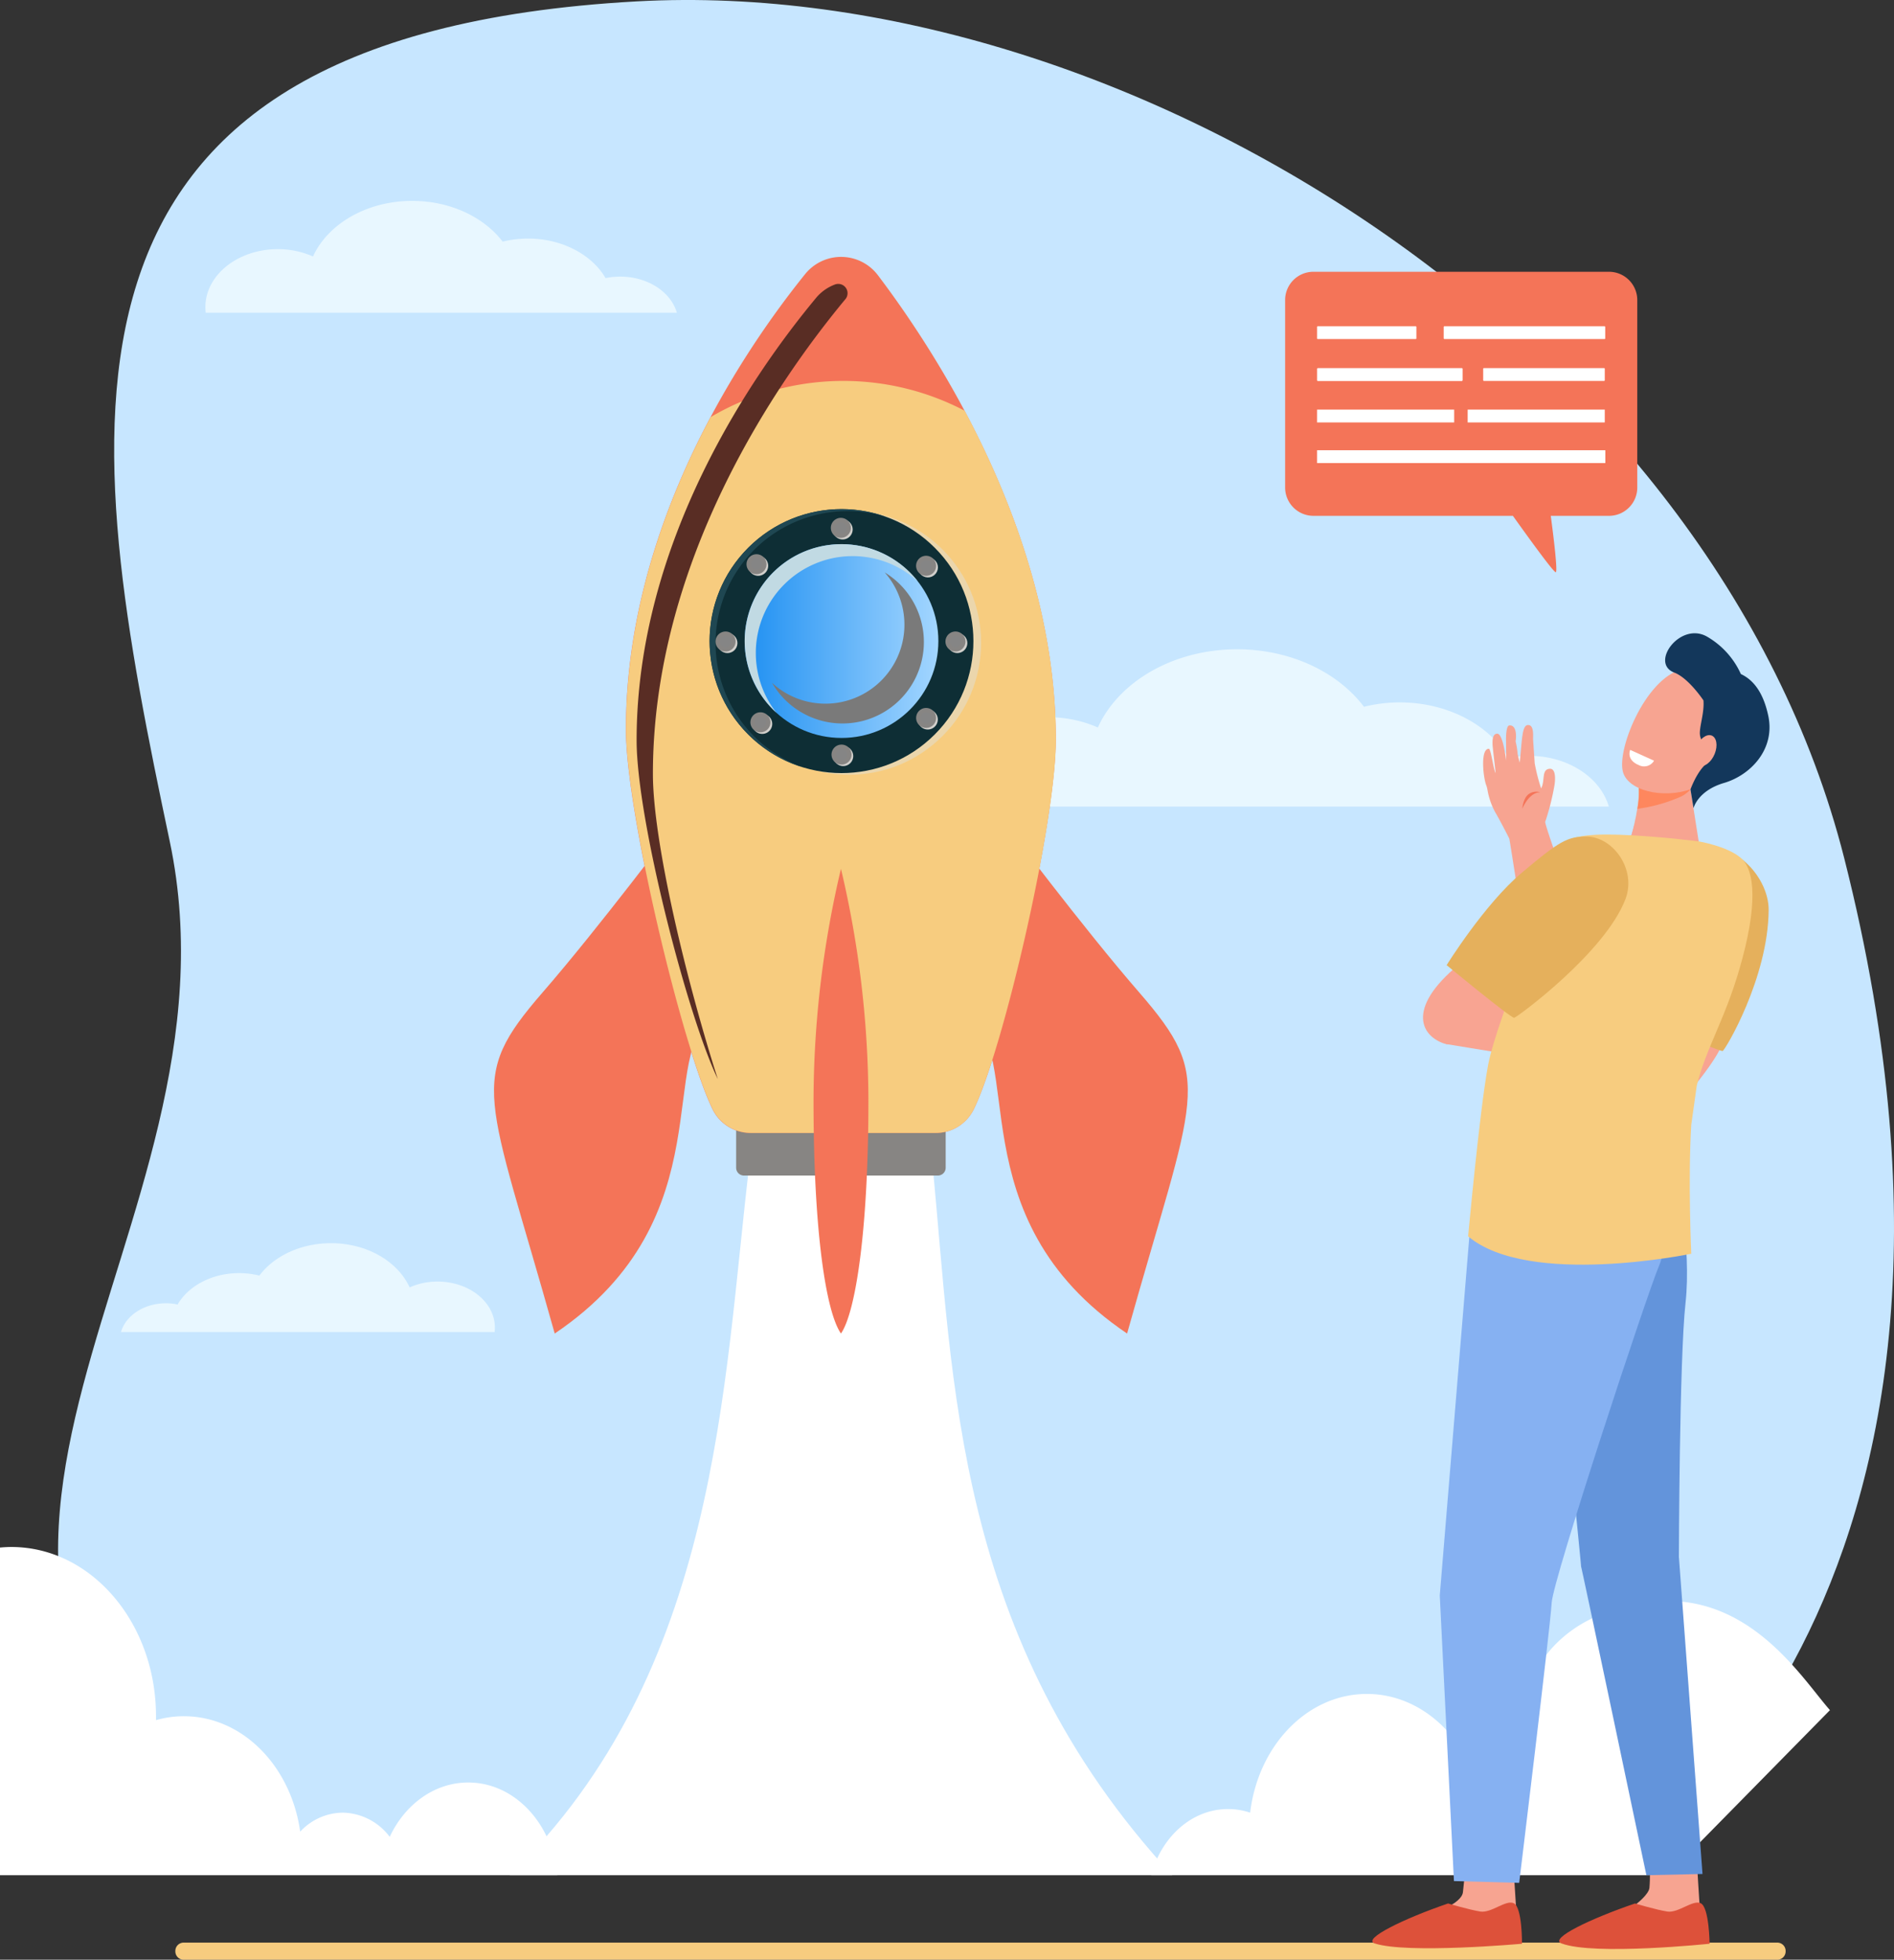 <svg xmlns="http://www.w3.org/2000/svg" xmlns:xlink="http://www.w3.org/1999/xlink" width="565.129" height="584.486" viewBox="0 0 565.129 584.486"><rect x="0" y="0" width="565.129" height="584.486" fill="#333333" stroke="none"/><defs><style>.a{fill:#f7cc7f;}.b{fill:#c7e6ff;}.c{fill:#f0fbff;opacity:0.8;}.d{fill:#fff;}.e{fill:#878583;}.f{fill:#f47458;}.g{fill:#ebd6ac;}.h{fill:#0e2e35;}.i{fill:#1f4752;}.j{fill:#d1cfcb;}.k{fill:url(#a);}.l{fill:#c1dae3;}.m{fill:#858585;}.n{fill:#7a7a7a;}.o{fill:#592d24;}.p{fill:#f8a492;}.q{fill:#e5b05c;}.r{fill:#f7a491;}.s{fill:#dd513a;}.t{fill:#fe875e;}.u{fill:#13375b;}.v{fill:#6394db;}.w{fill:#86b1f2;}</style><linearGradient id="a" y1="0.5" x2="1" y2="0.5" gradientUnits="objectBoundingBox"><stop offset="0" stop-color="#1f90f2"/><stop offset="1" stop-color="#a3d6ff"/></linearGradient></defs><g transform="translate(-132.5 -138.471)"><path class="a" d="M766.391,1870H290.883a2.478,2.478,0,0,1-2.483-2.483v-.134a2.478,2.478,0,0,1,2.483-2.484H766.391a2.478,2.478,0,0,1,2.483,2.484v.134A2.478,2.478,0,0,1,766.391,1870Z" transform="translate(-103.58 -1147.044)"/><path class="b" d="M236.714,696.243c-119.473-93.7,5.571-189.31-19.263-306.87-25.505-120.848-46.816-240.22,139.34-250.49,146.119-8.054,321.569,102.76,360.3,255.557,56.951,224.85-68.26,301.769-68.26,301.769C439.851,696.243,236.714,696.243,236.714,696.243Z" transform="translate(-34.309)"/><path class="c" d="M455.782,350.358c-1.779-6.175-8.658-10.773-16.914-10.773a22.888,22.888,0,0,0-4.363.436c-4.061-6.947-12.887-11.779-23.123-11.779a32.6,32.6,0,0,0-7.584.906C398.261,321.9,388.26,317,376.816,317c-13.592,0-25.2,6.913-29.6,16.578a26,26,0,0,0-10.5-2.181c-11.914,0-21.612,7.719-21.612,17.283a14.073,14.073,0,0,0,.1,1.678Z" transform="translate(-121.32 -118.615)"/><path class="c" d="M1171.832,762.417c-2.484-8.658-12.182-15.135-23.76-15.135a30.481,30.481,0,0,0-6.141.638c-5.705-9.8-18.122-16.579-32.486-16.579a44.058,44.058,0,0,0-10.672,1.309c-7.752-10.269-21.814-17.149-37.855-17.149-19.1,0-35.406,9.732-41.547,23.324a36.241,36.241,0,0,0-14.733-3.054c-16.746,0-30.338,10.873-30.338,24.3,0,.805.067,1.577.134,2.349Z" transform="translate(-559.294 -383.38)"/><path class="c" d="M240.1,1269.779c1.41-4.9,6.88-8.558,13.424-8.558a16.527,16.527,0,0,1,3.457.369c3.222-5.537,10.236-9.363,18.357-9.363a25.243,25.243,0,0,1,6.041.738c4.363-5.806,12.316-9.665,21.378-9.665,10.806,0,19.968,5.5,23.458,13.189a20.278,20.278,0,0,1,8.323-1.745c9.464,0,17.115,6.141,17.115,13.726,0,.436-.034.906-.067,1.342H240.1Z" transform="translate(-71.49 -734.051)"/><g transform="translate(132.5 215.092)"><path class="d" d="M711.817,1172.8h-54.6c-7.886,65.609-8.994,151.455-71.516,212.165H783.367C718.093,1314.355,718.194,1237.369,711.817,1172.8Z" transform="translate(-433.607 -902.303)"/><g transform="translate(147.402)"><path class="e" d="M847.173,1147.522H789.349a2.335,2.335,0,0,1-2.349-2.349V1129.5h62.522v15.672A2.335,2.335,0,0,1,847.173,1147.522Z" transform="translate(-714.754 -873.534)"/><g transform="translate(0 168.711)"><path class="f" d="M626.519,869.5s-23.559,31.412-40.339,50.709c-22.619,26.076-16.612,29.4,3.658,101.686,51.548-34.734,29.566-84.805,48.091-94.907C671.69,908.564,626.519,869.5,626.519,869.5Z" transform="translate(-571.724 -869.5)"/><path class="f" d="M977.909,869.5s23.559,31.412,40.339,50.709c22.619,26.076,16.612,29.4-3.658,101.686-51.548-34.734-29.566-84.805-48.091-94.907C932.738,908.564,977.909,869.5,977.909,869.5Z" transform="translate(-825.691 -869.5)"/></g><g transform="translate(39.357)"><path class="f" d="M817.265,510.726c0-60.542-35-114.606-53.091-138.5a13.78,13.78,0,0,0-21.68-.336C724.036,394.777,689,446.358,689,507.773c0,24.834,17.015,95.31,25.875,113.264a12.635,12.635,0,0,0,11.31,7.047h55.273a12.673,12.673,0,0,0,11.31-7.047C801.626,603.082,817.265,535.527,817.265,510.726Z" transform="translate(-689 -366.782)"/></g><path class="a" d="M792.833,694.266c8.86-17.955,24.532-85.51,24.532-110.311,0-36.882-12.988-71.348-27.217-98.061a78.1,78.1,0,0,0-75.778,1.879c-13.491,25.3-25.27,57.622-25.27,93.2,0,24.834,17.015,95.309,25.875,113.264a12.635,12.635,0,0,0,11.31,7.048h55.273A12.569,12.569,0,0,0,792.833,694.266Z" transform="translate(-649.709 -440.011)"/><g transform="translate(48.007 58.915)"><circle class="g" cx="39.366" cy="39.366" r="39.366" transform="translate(18.601 16.801)"/><circle class="h" cx="39.366" cy="39.366" r="39.366" transform="translate(0 55.671) rotate(-45)"/><path class="i" d="M765.245,630.936a39.391,39.391,0,0,1,50.876-37.654,39.373,39.373,0,1,0-24.734,74.737A39.386,39.386,0,0,1,765.245,630.936Z" transform="translate(-747.148 -574.669)"/><path class="j" d="M879.274,804.487a2.987,2.987,0,1,1-2.987-2.987A2.994,2.994,0,0,1,879.274,804.487Z" transform="translate(-820.099 -714.526)"/><path class="j" d="M878.774,603.087a2.987,2.987,0,1,1-2.987-2.987A2.993,2.993,0,0,1,878.774,603.087Z" transform="translate(-819.767 -580.715)"/><circle class="j" cx="2.987" cy="2.987" r="2.987" transform="translate(77.869 35.914) rotate(-76.714)"/><path class="j" d="M807.274,775.887a2.987,2.987,0,1,1-2.987-2.987A2.993,2.993,0,0,1,807.274,775.887Z" transform="translate(-772.262 -695.524)"/><path class="j" d="M954.474,771.987A2.987,2.987,0,1,1,951.487,769,2.994,2.994,0,0,1,954.474,771.987Z" transform="translate(-870.062 -692.933)"/><path class="j" d="M803.674,635.387a2.987,2.987,0,1,1-2.987-2.987A2.993,2.993,0,0,1,803.674,635.387Z" transform="translate(-769.87 -602.175)"/><circle class="j" cx="2.987" cy="2.987" r="2.987" transform="translate(86.02 56.256) rotate(-45)"/><circle class="j" cx="2.987" cy="2.987" r="2.987" transform="translate(18.578 59.169) rotate(-88.494)"/><circle class="k" cx="28.895" cy="28.895" r="28.895" transform="translate(26.789 26.768)"/><path class="l" d="M797.922,654.552a28.891,28.891,0,0,1,48.292-21.411,28.893,28.893,0,1,0-42.151,39.231A28.854,28.854,0,0,1,797.922,654.552Z" transform="translate(-767.811 -595.332)"/><g transform="translate(18.097 18.915)"><path class="e" d="M877.774,803.187a2.987,2.987,0,1,1-2.987-2.987A2.994,2.994,0,0,1,877.774,803.187Z" transform="translate(-837.2 -732.577)"/><path class="m" d="M877.444,807.489a1.644,1.644,0,1,1,1.644-1.644A1.647,1.647,0,0,1,877.444,807.489Z" transform="translate(-839.858 -735.235)"/><path class="e" d="M877.174,601.687a2.987,2.987,0,1,1-2.987-2.987A2.994,2.994,0,0,1,877.174,601.687Z" transform="translate(-836.801 -598.7)"/><path class="m" d="M876.844,606.089a1.644,1.644,0,1,1,1.644-1.644A1.606,1.606,0,0,1,876.844,606.089Z" transform="translate(-839.459 -601.424)"/><path class="e" d="M952.974,635.387a2.987,2.987,0,1,1-2.987-2.987A2.993,2.993,0,0,1,952.974,635.387Z" transform="translate(-887.163 -621.09)"/><path class="m" d="M952.645,639.689a1.644,1.644,0,1,1,1.644-1.644A1.647,1.647,0,0,1,952.645,639.689Z" transform="translate(-889.821 -623.748)"/><path class="e" d="M805.674,774.487a2.987,2.987,0,1,1-2.987-2.987A2.993,2.993,0,0,1,805.674,774.487Z" transform="translate(-789.297 -713.509)"/><path class="m" d="M805.344,778.889a1.644,1.644,0,1,1,1.644-1.644A1.625,1.625,0,0,1,805.344,778.889Z" transform="translate(-791.954 -716.233)"/><circle class="e" cx="2.987" cy="2.987" r="2.987" transform="translate(59.398 62.145) rotate(-80.782)"/><path class="m" d="M952.645,774.889a1.644,1.644,0,1,1,1.644-1.644A1.647,1.647,0,0,1,952.645,774.889Z" transform="translate(-889.821 -713.575)"/><circle class="e" cx="2.987" cy="2.987" r="2.987" transform="translate(9.229 10.84)"/><path class="m" d="M801.844,638.289a1.644,1.644,0,1,1,1.644-1.644A1.647,1.647,0,0,1,801.844,638.289Z" transform="translate(-789.629 -622.818)"/><path class="e" d="M979.074,702.687a2.987,2.987,0,1,1-2.987-2.987A2.994,2.994,0,0,1,979.074,702.687Z" transform="translate(-904.504 -665.805)"/><path class="m" d="M978.844,706.989a1.644,1.644,0,1,1,1.645-1.644A1.647,1.647,0,0,1,978.844,706.989Z" transform="translate(-907.228 -668.462)"/><path class="e" d="M774.674,702.687a2.987,2.987,0,1,1-2.987-2.987A2.993,2.993,0,0,1,774.674,702.687Z" transform="translate(-768.7 -665.805)"/><path class="m" d="M774.344,706.989a1.644,1.644,0,1,1,1.644-1.644A1.626,1.626,0,0,1,774.344,706.989Z" transform="translate(-771.358 -668.462)"/></g><path class="n" d="M857.662,668.678a23.582,23.582,0,0,1-28.727,16.914,23.246,23.246,0,0,1-10.034-5.47A24.287,24.287,0,1,0,852.527,647.2,23.6,23.6,0,0,1,857.662,668.678Z" transform="translate(-783.956 -612.008)"/></g><path class="f" d="M872.177,979.9c0,38.258-3.792,62.958-8.189,69.3-4.564-6.578-8.188-31.009-8.188-69.3a302.1,302.1,0,0,1,8.188-69.3A302.459,302.459,0,0,1,872.177,979.9Z" transform="translate(-760.465 -728.096)"/><path class="o" d="M703.366,536.913c0-63.965,37.587-117.66,57.387-141.521l.067-.067a2.783,2.783,0,0,0-3.222-4.329,13.4,13.4,0,0,0-5.6,4.027c-18.458,22.217-53.494,72.254-53.494,131.89,0,23.727,15.27,82.456,24.23,101.048C713.3,598.495,703.366,557.149,703.366,536.913Z" transform="translate(-655.954 -382.733)"/></g><path class="d" d="M1310.106,1643.071l48.427-49.232c-8.558-9.7-24.7-36.446-54.9-32.083-27.955,4.027-39.2,22.754-39.2,48.058q0,2.466.2,4.833c-.369,0-.7-.034-1.074-.034a27.048,27.048,0,0,0-10,1.913c-4.8-16.042-17.854-27.519-33.19-27.519-17.787,0-32.452,15.4-34.835,35.406a20.679,20.679,0,0,0-6.611-1.074c-10.773,0-19.9,8.289-22.921,19.733h154.106Z" transform="translate(-812.516 -1160.409)"/><path class="d" d="M272.209,1583.541c-10.1,0-18.894,6.544-23.425,16.209a17.925,17.925,0,0,0-14.028-7.215,17.509,17.509,0,0,0-12.686,5.672c-2.718-19.532-17.216-34.432-34.7-34.432a29.681,29.681,0,0,0-8.323,1.174v-1.174c0-27.855-19.33-50.474-43.158-50.474-1.141,0-2.249.067-3.39.168v97.726H298.788C297.245,1595.622,285.935,1583.541,272.209,1583.541Z" transform="translate(-132.5 -1128.532)"/></g><g transform="translate(515.953 219.528)"><path class="f" d="M1371.752,380h-88.228a8.436,8.436,0,0,0-8.424,8.457v55.877a8.458,8.458,0,0,0,8.424,8.457h59.535c4.3,6.007,12.082,16.813,12.786,16.813.638,0-.6-10.169-1.477-16.813h17.384a8.436,8.436,0,0,0,8.423-8.457V388.491A8.443,8.443,0,0,0,1371.752,380Z" transform="translate(-1275.1 -380)"/><path class="d" d="M1303.769,465.6h42.889a.265.265,0,0,1,.269.268v3.322a.265.265,0,0,1-.269.269h-42.889a.265.265,0,0,1-.268-.269v-3.322A.289.289,0,0,1,1303.769,465.6Z" transform="translate(-1293.969 -436.873)"/><path class="d" d="M1487.243,469.426h-35.808a.229.229,0,0,1-.235-.235v-3.356a.229.229,0,0,1,.235-.235h35.808a.229.229,0,0,1,.235.235v3.356A.229.229,0,0,1,1487.243,469.426Z" transform="translate(-1392.101 -436.873)"/><path class="d" d="M1464.057,432.226h-47.722a.229.229,0,0,1-.235-.235v-3.356a.229.229,0,0,1,.235-.235h47.722a.229.229,0,0,1,.235.235v3.356C1464.325,432.125,1464.191,432.226,1464.057,432.226Z" transform="translate(-1368.781 -412.157)"/><path class="d" d="M1332.9,432.226h-29.163a.229.229,0,0,1-.235-.235v-3.356a.229.229,0,0,1,.235-.235H1332.9a.229.229,0,0,1,.235.235v3.356A.229.229,0,0,1,1332.9,432.226Z" transform="translate(-1293.969 -412.157)"/><path class="d" d="M1389.514,542.426H1303.5V538.6h86.014Z" transform="translate(-1293.969 -485.374)"/><rect class="d" width="40.909" height="3.826" transform="translate(9.531 41.111)"/><rect class="d" width="40.909" height="3.826" transform="translate(54.467 41.111)"/><path class="p" d="M1627.855,1053.109a11.624,11.624,0,0,1-1.141,2.786c-3.322,6.007-10.974,14.6-10.974,14.6l-5.94-13.39s.973-4.195,2.651-10.2C1618.156,1048.41,1623.627,1049.283,1627.855,1053.109Z" transform="translate(-1497.476 -823.09)"/><path class="q" d="M1562.2,938.222s33.124,14.263,34.2,13.994c.7-.168,13.592-21.747,13.726-42.05.067-9.363-9.665-20.639-20.538-18.424-5.47,1.107-5.37,2.651-13.491,14.4C1568.006,917.885,1562.2,938.222,1562.2,938.222Z" transform="translate(-1465.85 -719.815)"/><path class="r" d="M1439.42,1792.8s.772,13.021.805,13.021c.3,1.645,1.41,5.739,1.41,7.249,0,5.638-26.781-4.8-20.773-7.282.537-.235,3.39-1.947,3.557-3.859.268-2.953.973-8.927.973-8.927Z" transform="translate(-1371.361 -1318.669)"/><path class="s" d="M1375.241,1829.587s6.41,1.913,9.665,2.416c3.289.47,7.585-3.591,9.934-2.484,2.551,1.208,2.45,12.082,2.45,12.082s-34.332,3.087-43.963-.1C1349.5,1840.191,1362.153,1834.05,1375.241,1829.587Z" transform="translate(-1326.613 -1342.937)"/><path class="r" d="M1602.72,1792.8s.772,13.021.805,13.021c.3,1.645,1.409,5.739,1.409,7.249,0,5.638-26.781-4.8-20.773-7.282.537-.235,4.228-3.222,4.4-5.135.268-2.953.134-7.652.134-7.652Z" transform="translate(-1479.858 -1318.669)"/><path class="s" d="M1541.415,1829.587s6.41,1.913,9.665,2.416c3.289.47,7.584-3.591,9.934-2.484,2.551,1.208,2.651,12.082,2.651,12.082s-34.5,3.591-44.2-.1C1515.709,1840.024,1528.327,1834.05,1541.415,1829.587Z" transform="translate(-1437.011 -1342.937)"/><g transform="translate(59.076 135.179)"><path class="r" d="M1506.73,884.855,1483.138,851.8c-.1-.3-.3-.872-.638-1.779-1.175-3.289-3.658-10.1-5.806-16.881l-.033-.067c-.671-2.383-2.114-6.511-3.49-10.5-1.544-4.463-3.457-9.967-3.524-10.907.067-.168.168-.436.3-.839a73.526,73.526,0,0,0,2.45-9.9c.269-1.477.537-5.068-1.242-5.068-2.752,0-1.443,3.591-2.718,5.839a57.07,57.07,0,0,1-1.913-7.484l-.47-7.014c-.1-.537.47-4.4-1.477-4.4h-.1c-1.745.134-1.712,4.262-2.417,11.209-.235-.805-.47-1.779-.637-2.651a23.479,23.479,0,0,0-.6-3.692c.336-1.946.134-5-1.913-4.732-1.04.134-.94,4.43-.94,4.43,0,.571.067,5.1.034,6.007-.2-1.51-1.041-7.987-2.651-7.987-1.342,0-1.443,1.745-1.409,3.121,0,.805.873,7.819.906,8.625-.638-1.074-1.376-7.249-2.013-7.249-2.618,0-1.678,8.793-.7,11.075a7.756,7.756,0,0,1,.3,1.208,21.624,21.624,0,0,0,2.249,6.544c1.644,2.819,3.926,7.282,4.262,7.987.268,1.409,1.04,6.443,2.047,12.753.436,2.718.906,5.672,1.376,8.759h.034c.1.671.571,2.785,2.45,10.739,2.55,10.873,2.819,11.343,2.92,11.544,1.107,1.947,26.546,36.513,27.62,37.956l.638.873Z" transform="translate(-1451.133 -782.8)"/><path class="f" d="M1486,847.15s1.913-4.9,5.336-4.9a3.951,3.951,0,0,0-3.524.6C1486.168,844.164,1486,847.15,1486,847.15Z" transform="translate(-1474.299 -822.182)"/></g><g transform="translate(100.546 107.817)"><path class="r" d="M1597.4,826.781l3.02,19.2s-11.578,9.3-18.324,7.316c-5.672-1.644-1.779-9.028-1.779-9.028s3.021-10.236,2.081-15.639C1581.495,823.29,1597.4,826.781,1597.4,826.781Z" transform="translate(-1577.57 -783.914)"/><path class="t" d="M1601.388,832.6a47.419,47.419,0,0,1-13.088,3.692,24.86,24.86,0,0,0,.3-7.618c-.436-2.483,2.719-3.054,6.242-2.987,4.6.4,8.726,1.107,8.726,1.107l.57,3.691A9.179,9.179,0,0,1,1601.388,832.6Z" transform="translate(-1583.737 -783.931)"/><path class="r" d="M1609.135,742.56c.47,0-4.564,21.445-12.384,25.136s-19.465,1.779-21.646-4.027c-2.416-6.376,6.41-28.291,17.384-31.043S1609.135,742.56,1609.135,742.56Z" transform="translate(-1574.703 -721.843)"/><path class="u" d="M1625.5,702.285a24.485,24.485,0,0,1,10.068,11.142c2.92,1.376,6.477,4.4,8.189,12.518,2.081,9.967-5.336,17.652-13.223,19.968s-9.095,7.517-9.095,7.517l-.906-5.6s1.745-4.9,4.4-7.35-1.242-6.007-1.577-8.927c-.268-2.249,1.376-6.578,1.041-10.269,0,0-4.4-6.645-8.692-8.289C1608.281,710.172,1617.477,697.654,1625.5,702.285Z" transform="translate(-1600.127 -701.268)"/><path class="r" d="M1639.307,795.382c-1.007,2.483-.6,4.933.94,5.5s3.625-1.007,4.631-3.49.6-4.933-.94-5.5C1642.394,791.355,1640.347,792.933,1639.307,795.382Z" transform="translate(-1617.259 -761.409)"/></g><path class="p" d="M1463.507,1047.938,1418,1040.521s5.168-13.021,7.014-13.021,34.4,14.2,34.4,14.2l2.584,5.2Z" transform="translate(-1370.043 -810.201)"/><path class="v" d="M1553.537,1177.347s4.53,21.948,2.685,38.594-1.98,75.744-1.98,75.744l7.047,94.571-16.746.369s-19.867-94.5-19.5-92.088-6.645-66.549-6.645-66.549l23.66-52.689Z" transform="translate(-1436.749 -908.4)"/><path class="w" d="M1478.814,1163.949s2.953,19.767-.738,28.425-31.714,93.7-32.083,100.612c-.369,6.947-9.7,83.564-9.7,83.564l-19.465-.537-4.229-85.174,8.826-107.056,8.558-27.083Z" transform="translate(-1366.455 -896.042)"/><path class="r" d="M1603,873.985s-4.8,3.155-9.3,2.786c-4.464-.369-10.806-4.5-10.806-4.5l.872-2.987s11.578-1.678,11.88-1.51S1603,873.985,1603,873.985Z" transform="translate(-1479.603 -704.072)"/><path class="p" d="M1428.781,993.717s-17.216,16.243-24.969,13.457-10.974-12.249,7.987-26.109C1428.748,968.648,1428.781,993.717,1428.781,993.717Z" transform="translate(-1356.561 -777.055)"/><path class="a" d="M1443.74,948.995c2.551-13.894,21.076-57.186,22.552-65.173.7-3.893,10.705-3.96,20.236-3.457,10.068.537,20.035,1.812,20.035,1.812s8.893,1.477,12.82,5.135,4.967,13.827-.671,33.09c-4.43,15.2-9.967,23.559-12.686,34.634-.537,3.725-1.04,7.383-1.644,11.679-1.007,16.578,0,38.459,0,38.459s-48.46,10.068-66.583-5.2C1437.833,999.972,1441.122,963.258,1443.74,948.995Z" transform="translate(-1383.198 -712.298)"/><path class="q" d="M1418.7,920.259s19.028,15.706,20.136,15.706c.7,0,27.15-19.431,33.224-35.406,3.356-8.826-3.692-18.693-11.78-18.659-5.6.033-8.088,1.477-19.2,10.84S1418.7,920.259,1418.7,920.259Z" transform="translate(-1370.508 -713.464)"/><path class="d" d="M1581.477,804.9l7.115,3.222a3.429,3.429,0,0,1-4.564,1.309C1580.168,807.82,1581.477,804.9,1581.477,804.9Z" transform="translate(-1478.516 -662.305)"/></g></g></svg>